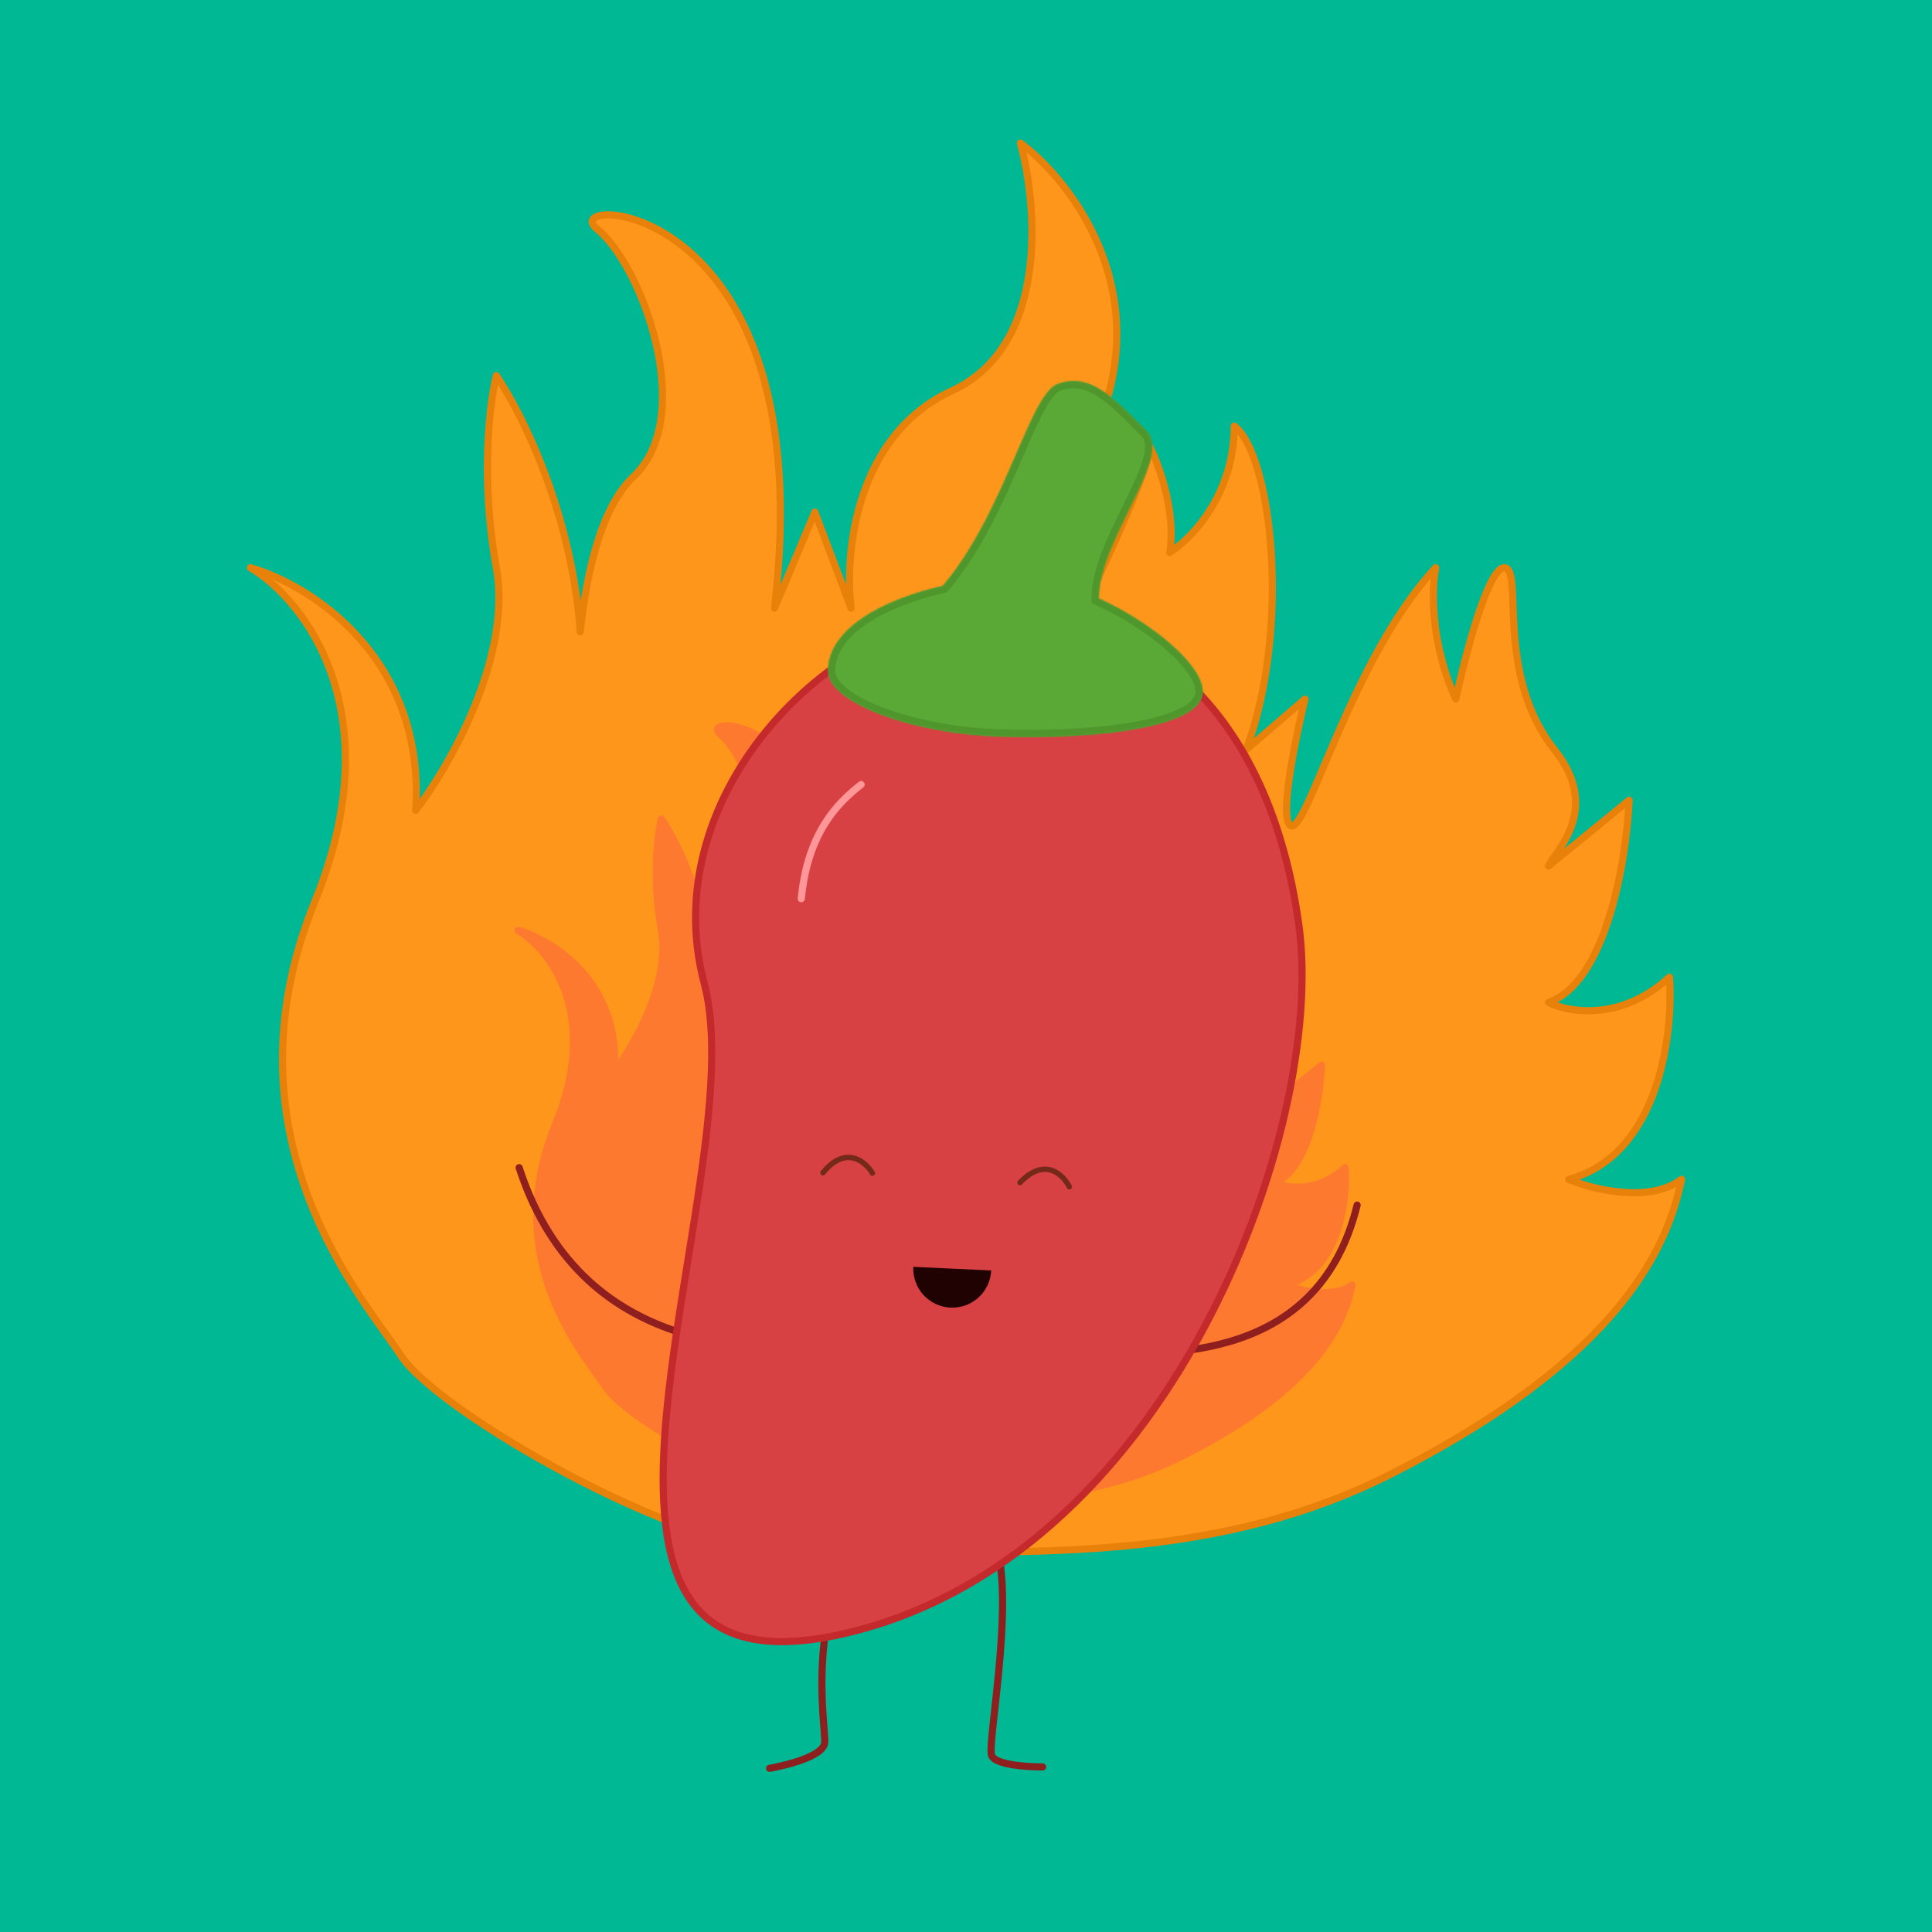 <svg width="1080" height="1080" viewBox="0 0 1080 1080" fill="none" xmlns="http://www.w3.org/2000/svg">
<rect width="1080" height="1080" fill="#00B894"/>
<path d="M445.263 867.57C379.474 867.57 244.188 788.562 224.211 757.909C204.233 727.255 121.972 636.673 176.056 503.863C219.324 397.614 170.047 335.26 140 317.363C173.052 326.782 237.803 367.096 232.394 452.999C251.174 428.509 286.479 367.096 277.465 317.363C268.451 267.63 273.709 225.055 277.465 209.985C293.365 233.615 319.792 288.97 324.387 353.176C327.873 319.467 336.291 283.234 354.085 266.5C390.141 232.591 358.592 147.818 333.803 128.038C309.014 108.258 460 108.258 432.958 339.969L455.493 286.28L475.775 339.969C472.019 309.828 478.028 243.328 532.113 218.462C586.197 193.595 580.188 115.793 570.423 80C595.962 98.838 641.183 154.6 617.746 226.939C588.451 317.363 577.183 306.06 597.465 356.923C604.225 343.737 642.632 265.301 642.632 249.477C647.89 259.838 657.505 286.212 653.899 308.818C665.918 301.283 689.956 276.604 689.956 238.174C710.988 254.187 721.859 351.272 696.62 419.09L729.474 390.832C726.469 403.077 714.197 456.955 721.408 461.476C730.423 467.128 755.211 368.227 802.535 317.363C800.282 328.666 799.38 359.184 813.803 390.832C819.061 366.343 831.831 317.363 840.845 317.363C852.113 317.363 835.145 376.704 868.947 419.09C895.99 452.999 868.639 476.547 865.634 484.082L910.704 447.347C909.202 480.315 898.085 549.074 865.634 560.377C876.901 566.029 906.197 571.115 933.239 546.249C935.493 578.274 927.38 645.715 876.901 659.279C890.423 664.93 921.972 672.842 940 659.279C932.488 695.071 908.421 757.909 776.842 824.37C685.48 870.518 587.361 867.57 508.421 867.57H445.263Z" fill="#FF961C" stroke="#E8810A" stroke-width="4" stroke-linecap="round" stroke-linejoin="round"/>
<path d="M467.527 839.049C429.189 839.049 350.353 793.247 338.712 775.477C327.07 757.707 279.134 705.195 310.651 628.204C335.864 566.611 307.149 530.463 289.639 520.088C308.9 525.549 346.632 548.919 343.481 598.718C354.424 584.521 374.998 548.919 369.745 520.088C364.492 491.258 367.556 466.577 369.745 457.84C379.011 471.539 394.41 503.629 397.088 540.85C399.119 521.308 404.025 500.303 414.394 490.602C435.405 470.945 417.02 421.802 402.575 410.335C388.13 398.868 476.114 398.868 460.356 533.193L473.488 502.069L485.307 533.193C483.118 515.72 486.62 477.17 518.137 462.754C549.654 448.339 546.152 403.236 540.461 382.487C555.344 393.407 581.696 425.733 568.038 467.669C550.967 520.088 544.401 513.536 556.22 543.022C560.159 535.377 582.54 489.908 582.54 480.734C585.604 486.741 591.207 502.03 589.106 515.135C596.11 510.766 610.117 496.46 610.117 474.182C622.374 483.464 628.708 539.746 614.001 579.061L633.146 562.679C631.395 569.778 624.243 601.011 628.446 603.632C633.699 606.908 648.144 549.575 675.721 520.088C674.408 526.641 673.883 544.332 682.287 562.679C685.351 548.482 692.793 520.088 698.046 520.088C704.612 520.088 694.724 554.489 714.422 579.061C730.18 598.718 714.242 612.369 712.491 616.737L738.755 595.442C737.879 614.553 731.401 654.414 712.491 660.966C719.057 664.242 736.128 667.191 751.887 652.776C753.2 671.341 748.473 710.437 719.057 718.3C726.936 721.577 745.321 726.163 755.826 718.3C751.449 739.05 737.424 775.477 660.749 814.006C607.509 840.758 550.332 839.049 504.331 839.049H467.527Z" fill="#FD792F" stroke="#FD792F" stroke-width="4" stroke-linecap="round" stroke-linejoin="round"/>
<path d="M553.484 856.69C570.098 881.77 551.35 975.009 554.359 981.453C557.368 987.896 582.8 987.725 582.8 987.725" stroke="#8F1F1F" stroke-width="4" stroke-linecap="round"/>
<path d="M485.217 851.618C449.296 900.026 461.636 964.652 461.017 974.014C460.398 983.377 430.196 988.508 430.196 988.508" stroke="#8F1F1F" stroke-width="4" stroke-linecap="round"/>
<path d="M462.383 755.705C436.052 751.598 326.84 765.258 290.202 652.727" stroke="#8F1F1F" stroke-width="4" stroke-linecap="round"/>
<path d="M614.71 758.322C641.041 754.215 735.633 767.874 758.645 673.663" stroke="#8F1F1F" stroke-width="4" stroke-linecap="round"/>
<path d="M726.1 517.321C733.909 574.223 715.673 663.728 672.13 743.959C628.601 824.163 560.03 894.654 467.539 914.138C444.418 919.009 426.57 918.63 412.914 914.222C399.319 909.833 389.729 901.406 383.143 889.835C376.526 878.209 372.916 863.355 371.471 846.155C370.027 828.969 370.756 809.568 372.721 788.938C375.289 761.972 379.946 733.097 384.565 704.446C387.026 689.186 389.476 673.99 391.595 659.181C397.664 616.767 401.029 577.449 393.684 549.789C379.442 496.159 398.027 443.915 431.458 404.986C464.92 366.023 513.011 340.687 557.287 340.687C601.769 340.687 639.999 356.365 669.08 386.186C698.188 416.034 718.259 460.187 726.1 517.321Z" fill="#D84143" stroke="#C42A2C" stroke-width="4"/>
<path d="M597.749 663.445C594.351 656.592 584.081 646.523 570.191 661.068" stroke="#742919" stroke-width="3" stroke-linecap="round"/>
<path d="M487.663 655.78C483.735 649.217 472.704 639.989 460.004 655.584" stroke="#742919" stroke-width="3" stroke-linecap="round"/>
<path d="M510.538 708.167C510.405 711.028 510.836 713.887 511.808 716.581C512.779 719.276 514.271 721.752 516.199 723.87C518.127 725.987 520.453 727.704 523.044 728.922C525.635 730.14 528.441 730.835 531.301 730.969C534.16 731.102 537.018 730.671 539.711 729.699C542.404 728.728 544.879 727.235 546.996 725.306C549.112 723.378 550.828 721.051 552.045 718.459C553.263 715.866 553.958 713.06 554.091 710.199L532.314 709.183L510.538 708.167Z" fill="#210203"/>
<mask id="path-11-inside-1_686_5041" fill="white">
<path fill-rule="evenodd" clip-rule="evenodd" d="M637.726 237.797C621.017 220.999 608.407 208.322 591.157 214.792C583.848 217.533 576.955 233.438 568.151 253.753C558.093 276.963 545.541 305.929 527.023 327.593C494.044 335.04 462.924 351.326 462.924 375.063C462.924 392.378 508.191 409.692 557.23 411.616C606.27 413.54 672.284 407.768 672.284 386.606C672.284 372.099 644.806 348.55 614.156 334.555C614.237 319.064 623.12 301.036 631.183 284.672C640.551 265.66 648.813 248.894 640.88 240.962C639.811 239.893 638.761 238.837 637.726 237.797Z"/>
</mask>
<path fill-rule="evenodd" clip-rule="evenodd" d="M637.726 237.797C621.017 220.999 608.407 208.322 591.157 214.792C583.848 217.533 576.955 233.438 568.151 253.753C558.093 276.963 545.541 305.929 527.023 327.593C494.044 335.04 462.924 351.326 462.924 375.063C462.924 392.378 508.191 409.692 557.23 411.616C606.27 413.54 672.284 407.768 672.284 386.606C672.284 372.099 644.806 348.55 614.156 334.555C614.237 319.064 623.12 301.036 631.183 284.672C640.551 265.66 648.813 248.894 640.88 240.962C639.811 239.893 638.761 238.837 637.726 237.797Z" fill="#5AA835"/>
<path d="M591.157 214.792L589.752 211.046V211.046L591.157 214.792ZM637.726 237.797L640.562 234.976L640.562 234.976L637.726 237.797ZM568.151 253.753L571.821 255.343L568.151 253.753ZM527.023 327.593L527.904 331.495L529.2 331.202L530.063 330.192L527.023 327.593ZM462.924 375.063L466.924 375.063V375.063H462.924ZM557.23 411.616L557.387 407.619L557.23 411.616ZM614.156 334.555L610.156 334.534L610.142 337.119L612.494 338.193L614.156 334.555ZM631.183 284.672L627.595 282.904V282.904L631.183 284.672ZM640.88 240.962L643.708 238.133L643.708 238.133L640.88 240.962ZM592.561 218.537C599.794 215.825 605.978 217.015 612.579 220.994C619.462 225.144 626.417 232.099 634.89 240.618L640.562 234.976C632.326 226.696 624.621 218.914 616.71 214.143C608.516 209.203 599.771 207.289 589.752 211.046L592.561 218.537ZM571.821 255.343C576.249 245.126 580.095 236.261 583.727 229.596C585.539 226.271 587.221 223.64 588.801 221.726C590.417 219.768 591.679 218.868 592.561 218.537L589.752 211.046C586.981 212.086 584.639 214.201 582.632 216.632C580.589 219.106 578.627 222.235 576.702 225.768C572.859 232.82 568.857 242.065 564.481 252.162L571.821 255.343ZM530.063 330.192C549.04 307.99 561.812 278.442 571.821 255.343L564.481 252.162C554.375 275.484 542.041 303.867 523.982 324.994L530.063 330.192ZM466.924 375.063C466.924 365.139 473.412 356.19 484.832 348.543C496.185 340.941 511.696 335.155 527.904 331.495L526.142 323.691C509.371 327.478 492.833 333.558 480.381 341.896C467.996 350.188 458.924 361.25 458.924 375.063H466.924ZM557.387 407.619C533.241 406.672 510.106 401.932 493.128 395.379C484.62 392.096 477.854 388.432 473.292 384.709C468.623 380.899 466.924 377.594 466.924 375.063L458.924 375.063C458.924 381.19 462.884 386.541 468.235 390.908C473.693 395.361 481.308 399.393 490.247 402.843C508.162 409.757 532.181 414.636 557.074 415.613L557.387 407.619ZM668.284 386.606C668.284 389.495 666.05 392.808 659.41 396.137C652.979 399.361 643.651 401.925 632.477 403.825C610.206 407.611 581.739 408.574 557.387 407.619L557.074 415.613C581.761 416.582 610.821 415.621 633.817 411.712C645.277 409.764 655.516 407.038 662.996 403.288C670.266 399.643 676.284 394.298 676.284 386.606H668.284ZM612.494 338.193C627.496 345.044 641.688 354.222 652.066 363.387C657.258 367.972 661.398 372.469 664.21 376.579C667.076 380.769 668.284 384.154 668.284 386.606H676.284C676.284 381.805 674.057 376.806 670.813 372.063C667.515 367.24 662.87 362.255 657.361 357.39C646.337 347.655 631.465 338.061 615.817 330.916L612.494 338.193ZM627.595 282.904C623.58 291.053 619.256 299.821 615.939 308.515C612.63 317.189 610.2 326.09 610.156 334.534L618.156 334.576C618.193 327.529 620.245 319.67 623.414 311.367C626.574 303.083 630.724 294.655 634.771 286.44L627.595 282.904ZM638.051 243.79C640.304 246.042 640.883 250.119 638.685 257.524C636.558 264.686 632.332 273.29 627.595 282.904L634.771 286.44C639.402 277.042 643.991 267.758 646.354 259.801C648.645 252.086 649.389 243.814 643.708 238.133L638.051 243.79ZM634.89 240.618C635.924 241.657 636.979 242.717 638.051 243.79L643.708 238.133C642.644 237.069 641.597 236.017 640.562 234.976L634.89 240.618Z" fill="#4F972D" mask="url(#path-11-inside-1_686_5041)"/>
<path d="M481.362 438.583C467.608 449.293 451.448 466.044 447.916 502.356" stroke="#FF9697" stroke-width="4" stroke-linecap="round" stroke-linejoin="round"/>
</svg>
